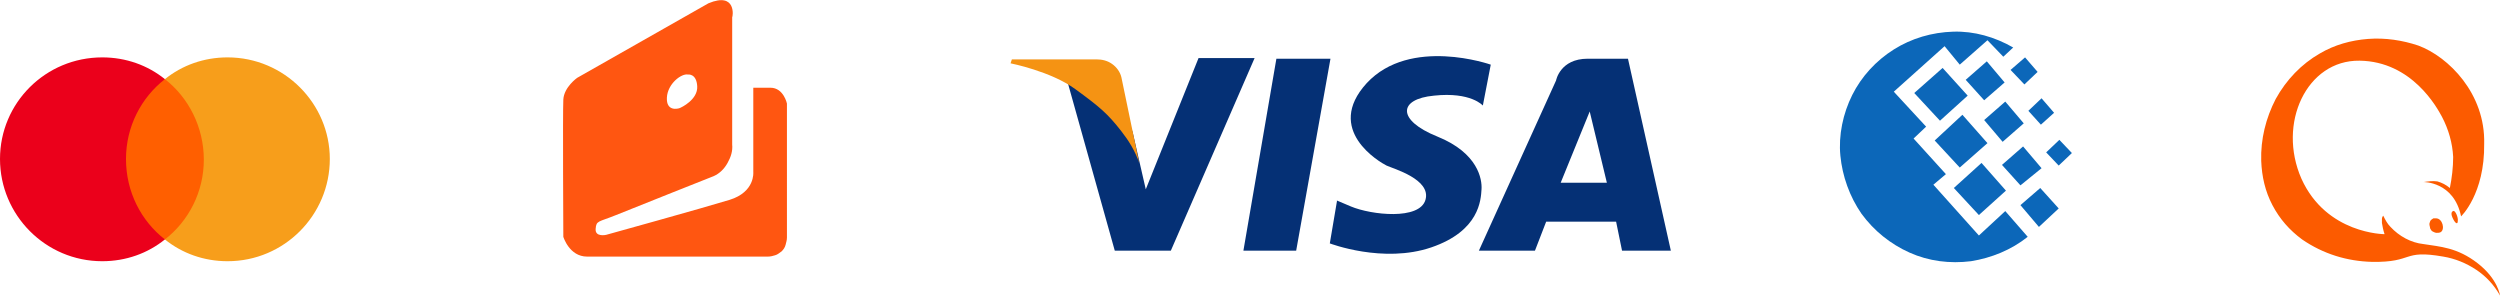 <?xml version="1.0" encoding="utf-8"?>
<!-- Generator: Adobe Illustrator 21.1.0, SVG Export Plug-In . SVG Version: 6.00 Build 0)  -->
<svg version="1.1" id="Слой_1" xmlns="http://www.w3.org/2000/svg" xmlns:xlink="http://www.w3.org/1999/xlink" x="0px" y="0px"
	 viewBox="0 0 379 44.8" style="enable-background:new 0 0 379 44.8;" xml:space="preserve">
<style type="text/css">
	.st0{fill:#FF5F00;}
	.st1{fill:#EB001B;}
	.st2{fill:#F79E1B;}
	.st3{fill:#FF5611;}
	.st4{fill:#053075;}
	.st5{fill:#F59313;}
	.st6{fill:#0C67B9;}
	.st7{fill:#FC5B00;}
</style>
<path class="st0" d="M31.8,12H18.2v24.3h13.5V12z"/>
<path class="st1" d="M19.1,24.1c0-4.9,2.3-9.3,5.9-12.1c-2.6-2.1-5.9-3.3-9.5-3.3C6.9,8.7,0,15.6,0,24.1c0,8.5,6.9,15.5,15.5,15.5
	c3.6,0,6.9-1.2,9.5-3.3C21.4,33.5,19.1,29.1,19.1,24.1z"/>
<path class="st2" d="M50,24.1c0,8.5-6.9,15.5-15.5,15.5c-3.6,0-6.9-1.2-9.5-3.3c3.6-2.8,5.9-7.2,5.9-12.1S28.6,14.8,25,12
	c2.6-2.1,5.9-3.3,9.5-3.3C43.1,8.7,50,15.7,50,24.1z"/>
<path class="st3" d="M107.4,0.5L87.5,11.8c0,0-2,1.4-2.1,3.3c-0.1,1.9,0,20.8,0,20.8s0.9,3,3.6,3c2.7,0,27.4,0,27.4,0
	c0.4,0,0.8-0.1,1.1-0.2c0.4-0.1,0.7-0.4,1-0.6c0.3-0.3,0.5-0.6,0.6-1c0.1-0.4,0.2-0.7,0.2-1.1V15.7c0,0-0.5-2.4-2.5-2.4h-2.6v12.8
	c0,0,0.3,3-3.6,4.2c-3.9,1.2-18.7,5.3-18.7,5.3s-1.7,0.4-1.6-0.9s0.4-1,3.1-2.1c2.7-1.1,14.8-5.9,14.8-5.9c0.9-0.4,1.6-1.1,2.1-2
	s0.8-1.8,0.7-2.8V2.6C111.1,2.6,111.7-1.3,107.4,0.5z M104.3,11.3c0,0,1.3-0.2,1.4,1.8s-2.4,3.2-2.7,3.3s-2,0.5-1.9-1.6
	S103.3,11.1,104.3,11.3L104.3,11.3z"/>
<path class="st4" d="M173.7,28.7l8-19.9h8.5L177.5,38H169l-7.7-27.5l6.8-0.1l3.6,9.6L173.7,28.7z"/>
<path class="st4" d="M193.5,8.9h8.2L196.5,38h-8L193.5,8.9z"/>
<path class="st4" d="M224.8,16l1.2-6.2c0,0-12.2-4.3-18.8,2.8c-6.5,7.1,2,12,3,12.5c1.1,0.5,6.8,2.1,5.9,5.2s-8.2,2.3-11.3,1
	s-2.1-0.9-2.1-0.9l-1.1,6.5c0,0,8.1,3.1,15.4,0.6c7.3-2.5,7.5-7.2,7.6-8.8c0.1-1.5-0.5-5.5-6.7-8c-6.2-2.5-5.9-5.7-0.5-6.2
	C223,13.9,224.8,16,224.8,16z"/>
<path class="st4" d="M246.8,8.9h-6.1c-4.2,0-4.8,3.3-4.8,3.3L224.2,38h8.5l1.7-4.4h10.6l0.9,4.4h7.4L246.8,8.9z M236.6,27.7
	l4.4-10.8l2.6,10.8H236.6z"/>
<path class="st5" d="M153.4,9l-0.2,0.6c0,0,6.1,1.2,9.8,3.9c3.7,2.7,4.9,3.7,7,6.4c1.1,1.4,2.1,3,2.7,4.8L170,11.7
	c-0.2-0.8-0.7-1.5-1.4-2c-0.7-0.5-1.5-0.7-2.4-0.7C163.1,9,153.4,9,153.4,9z"/>
<path class="st6" d="M312.1,25.1l-1.9-2l2-1.9l1.9,2L312.1,25.1z M307.5,16.8l2-1.9l1.9,2.2l-2,1.8L307.5,16.8z M304.8,10.6l2.2-1.9
	l1.9,2.2l-2,1.9L304.8,10.6z M301.3,6.1l-4.2,3.7L294.8,7l-7.7,6.9l4.9,5.3l-1.9,1.8l4.9,5.4l-1.9,1.6l6.9,7.7L304,32l3.4,3.9
	c-2.5,2-5.5,3.2-8.6,3.7c-3.2,0.4-6.4,0-9.3-1.3c-2.9-1.3-5.4-3.3-7.3-5.9c-1.8-2.6-2.9-5.7-3.2-8.8s0.4-6.4,1.8-9.2
	c1.4-2.8,3.6-5.2,6.3-6.9c2.7-1.7,5.8-2.6,9-2.7c3.2-0.1,6.3,0.8,9.1,2.4l-1.5,1.4L301.3,6.1z M306.3,28.1l-2.8-3.1l3.2-2.8l2.8,3.3
	L306.3,28.1z M306.8,18.7l-3.2,2.8l-2.8-3.3l3.2-2.8L306.8,18.7z M303.9,12.5l-3.1,2.7l-2.8-3.1l3.2-2.8L303.9,12.5z M294.5,10.3
	l3.8,4.2l-4.2,3.8l-3.9-4.2L294.5,10.3z M304.1,28.9l-4.1,3.7l-3.8-4.1l4.2-3.8L304.1,28.9z M297.5,17.4l3.8,4.3l-4.2,3.7l-3.8-4.1
	L297.5,17.4z M309.3,28.5l2.8,3.1l-3,2.8l-2.8-3.3L309.3,28.5z"/>
<path class="st7" d="M368.3,34c0-0.1,0-0.2,0.1-0.4c0-0.1,0.1-0.2,0.2-0.3c0.1-0.1,0.2-0.1,0.3-0.2c0.1,0,0.2,0,0.4,0
	c1,0,1.4,1.7,0.7,2.1c-0.2,0.1-0.4,0.1-0.6,0.1c-0.2,0-0.4-0.1-0.6-0.2s-0.3-0.3-0.4-0.5C368.4,34.4,368.3,34.2,368.3,34L368.3,34z
	 M371.8,33c-0.4-0.9,0.1-1,0.1-1c0.3-0.2,0.8,1,0.7,1.5C372.6,34.1,372.2,33.9,371.8,33z M373.1,32.8c-1.1-5.3-5.7-5.2-5.7-5.2
	c0.7-0.1,1.4-0.2,2.1-0.1c0.7,0.2,1.3,0.5,1.9,1c0.3-1.5,0.5-3.1,0.5-4.7c-0.1-2.1-0.7-4.2-1.7-6.1c-0.7-1.3-4.5-8.4-12.5-8.5
	c-8-0.1-12.5,9.5-8.8,17.9c3.8,8.4,12.6,8.4,12.6,8.4c-0.2-0.6-0.3-1.1-0.4-1.7c0-0.2,0-0.4,0-0.6c0-0.2,0.1-0.4,0.2-0.5
	c0.3,0.6,0.6,1.2,1.1,1.7c1.3,1.4,3.1,2.4,5,2.6c2.5,0.4,5.1,0.5,8.2,2.9c3.1,2.4,3.4,4.9,3.4,4.9c-0.9-1.6-2.1-2.9-3.6-3.9
	c-1.5-1-3.2-1.7-5-2c-6.3-1.1-4.4,0.9-10.8,0.8c-3.8-0.1-7.4-1.2-10.6-3.4c-1.9-1.4-3.4-3.1-4.5-5.2c-1.1-2.1-1.6-4.3-1.7-6.7
	c-0.1-3.3,0.7-6.5,2.2-9.4c1.6-2.9,3.9-5.3,6.7-6.9c2.2-1.3,4.7-2,7.3-2.2c2.6-0.2,5.2,0.2,7.6,1c4.6,1.7,10.2,7.3,10,14.9
	C376.7,29.4,373.1,32.8,373.1,32.8L373.1,32.8z"/>
</svg>
